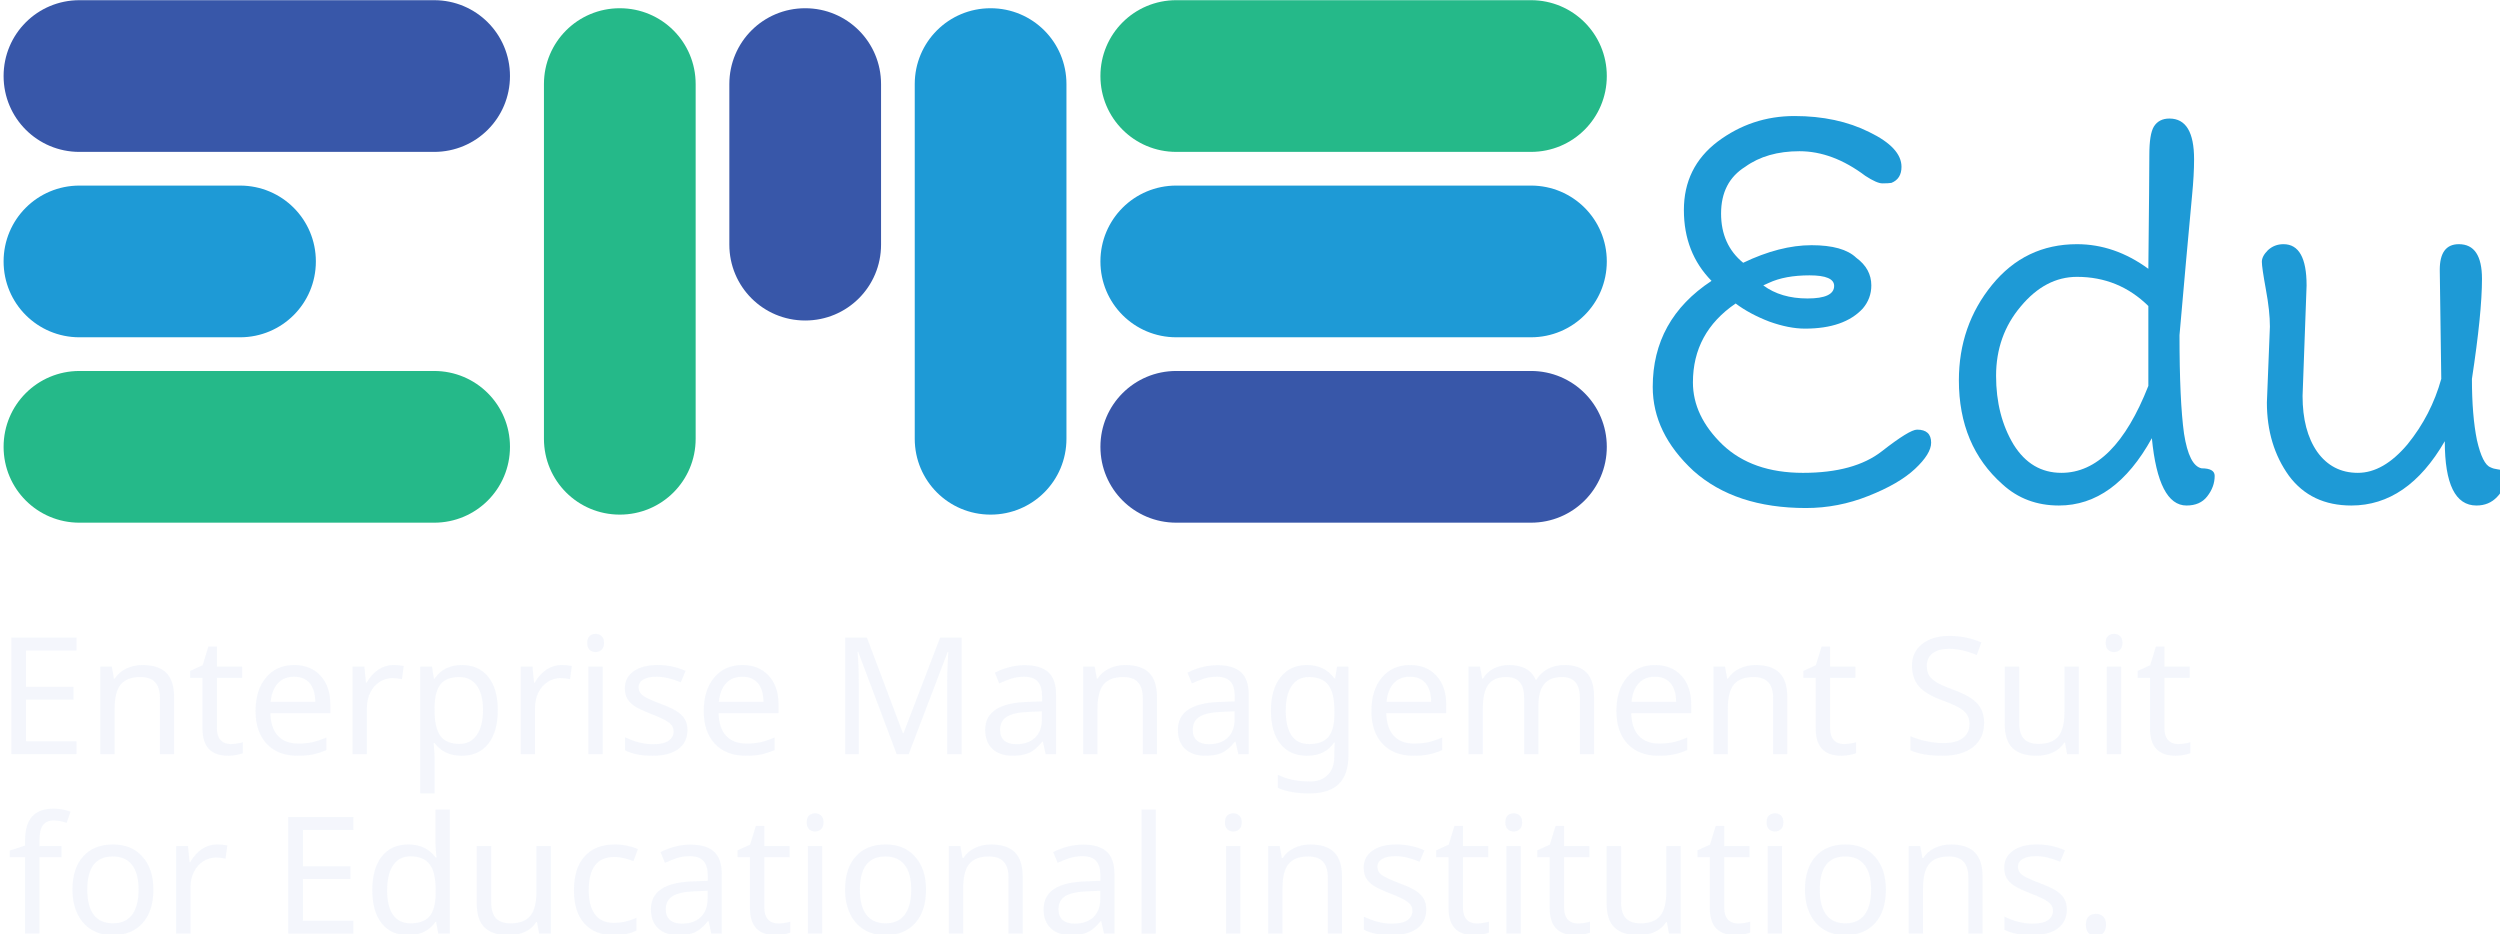 <?xml version="1.0" encoding="UTF-8" standalone="no"?>
<!-- Created with Inkscape (http://www.inkscape.org/) -->

<svg xmlns:dc="http://purl.org/dc/elements/1.1/" xmlns:cc="http://creativecommons.org/ns#" xmlns:rdf="http://www.w3.org/1999/02/22-rdf-syntax-ns#" xmlns:svg="http://www.w3.org/2000/svg" xmlns="http://www.w3.org/2000/svg" xmlns:sodipodi="http://sodipodi.sourceforge.net/DTD/sodipodi-0.dtd" xmlns:inkscape="http://www.inkscape.org/namespaces/inkscape" width="87.677mm" height="32.761mm" viewBox="0 0 310.668 116.084" id="svg4376" version="1.1" inkscape:version="0.91 r13725" sodipodi:docname="ems-logo.svg" inkscape:export-filename="/mnt/Work/particle_website/img/ems-logo.png" inkscape:export-xdpi="89.970001" inkscape:export-ydpi="89.970001">
  <defs id="defs4378" />
  <sodipodi:namedview id="base" pagecolor="#ffffff" bordercolor="#666666" borderopacity="1.0" inkscape:pageopacity="0.0" inkscape:pageshadow="2" inkscape:zoom="1.979899" inkscape:cx="25.164207" inkscape:cy="-23.25831" inkscape:document-units="px" inkscape:current-layer="text4184" showgrid="false" fit-margin-top="0" fit-margin-left="0" fit-margin-right="0" fit-margin-bottom="0" inkscape:window-width="1366" inkscape:window-height="746" inkscape:window-x="0" inkscape:window-y="22" inkscape:window-maximized="1" />
  <g inkscape:label="Layer 1" inkscape:groupmode="layer" id="layer1" transform="translate(-481.547,-75.148)" style="display:inline">
    <g style="display:inline" id="g4210" transform="matrix(1.111,0,0,1.111,-769.013,-303.777)">
      <g transform="matrix(0.944,0,0,0.944,920.117,72.226)" id="g5674" style="display:inline;filter:url(#filter5288)">
        <g transform="translate(0,5.246)" id="g5713">
          <path inkscape:connector-curvature="0" id="rect5678" d="m 227.103,301.532 l 19.024,0 c 4.979,0 8.988,4.009 8.988,8.988 c 0,4.979 -4.009,8.988 -8.988,8.988 l -19.024,0 c -4.979,0 -8.988,-4.009 -8.988,-8.988 c 0,-4.979 4.009,-8.988 8.988,-8.988 z" style="opacity:1;fill:#1e9ad6;fill-opacity:1;stroke:none;stroke-width:54;stroke-linejoin:miter;stroke-miterlimit:4;stroke-dasharray:none;stroke-dashoffset:0;stroke-opacity:1" />
          <path inkscape:connector-curvature="0" id="rect5680" d="m 227.103,279.565 l 42.024,0 c 4.979,0 8.988,4.009 8.988,8.988 c 0,4.979 -4.009,8.988 -8.988,8.988 l -42.024,0 c -4.979,0 -8.988,-4.009 -8.988,-8.988 c 0,-4.979 4.009,-8.988 8.988,-8.988 z" style="opacity:1;fill:#3857a9;fill-opacity:1;stroke:none;stroke-width:54;stroke-linejoin:miter;stroke-miterlimit:4;stroke-dasharray:none;stroke-dashoffset:0;stroke-opacity:1" />
          <path inkscape:connector-curvature="0" id="rect5682" d="m 227.103,323.499 l 42.024,0 c 4.979,0 8.988,4.009 8.988,8.988 c 0,4.979 -4.009,8.988 -8.988,8.988 l -42.024,0 c -4.979,0 -8.988,-4.009 -8.988,-8.988 c 0,-4.979 4.009,-8.988 8.988,-8.988 z" style="opacity:1;fill:#25b989;fill-opacity:1;stroke:none;stroke-width:54;stroke-linejoin:miter;stroke-miterlimit:4;stroke-dasharray:none;stroke-dashoffset:0;stroke-opacity:1" />
        </g>
        <g transform="matrix(-1,0,0,1,626.191,0)" id="g5720">
          <path inkscape:connector-curvature="0" id="rect5700" d="m 294.753,-322.084 l 19.024,0 c 4.979,0 8.988,4.009 8.988,8.988 c 0,4.979 -4.009,8.988 -8.988,8.988 l -19.024,0 c -4.979,0 -8.988,-4.009 -8.988,-8.988 c 0,-4.979 4.009,-8.988 8.988,-8.988 z" style="opacity:1;fill:#3857a9;fill-opacity:1;stroke:none;stroke-width:54;stroke-linejoin:miter;stroke-miterlimit:4;stroke-dasharray:none;stroke-dashoffset:0;stroke-opacity:1" transform="matrix(0,1,-1,0,0,0)" />
          <path inkscape:connector-curvature="0" id="rect5688" d="m 294.753,-344.051 l 42.024,0 c 4.979,0 8.988,4.009 8.988,8.988 c 0,4.979 -4.009,8.988 -8.988,8.988 l -42.024,0 c -4.979,0 -8.988,-4.009 -8.988,-8.988 c 0,-4.979 4.009,-8.988 8.988,-8.988 z" style="opacity:1;fill:#25b989;fill-opacity:1;stroke:none;stroke-width:54;stroke-linejoin:miter;stroke-miterlimit:4;stroke-dasharray:none;stroke-dashoffset:0;stroke-opacity:1" transform="matrix(0,1,-1,0,0,0)" />
          <path inkscape:connector-curvature="0" id="rect5690" d="m 294.753,-300.116 l 42.024,0 c 4.979,0 8.988,4.009 8.988,8.988 c 0,4.979 -4.009,8.988 -8.988,8.988 l -42.024,0 c -4.979,0 -8.988,-4.009 -8.988,-8.988 c 0,-4.979 4.009,-8.988 8.988,-8.988 z" style="opacity:1;fill:#1e9ad6;fill-opacity:1;stroke:none;stroke-width:54;stroke-linejoin:miter;stroke-miterlimit:4;stroke-dasharray:none;stroke-dashoffset:0;stroke-opacity:1" transform="matrix(0,1,-1,0,0,0)" />
        </g>
        <g transform="matrix(1,0,0,-1,140.63,626.285)" id="g5692">
          <path inkscape:connector-curvature="0" id="rect5694" d="m 216.434,301.532 l 42.024,0 c 4.979,0 8.988,4.009 8.988,8.988 c 0,4.979 -4.009,8.988 -8.988,8.988 l -42.024,0 c -4.979,0 -8.988,-4.009 -8.988,-8.988 c 0,-4.979 4.009,-8.988 8.988,-8.988 z" style="opacity:1;fill:#1e9ad6;fill-opacity:1;stroke:none;stroke-width:54;stroke-linejoin:miter;stroke-miterlimit:4;stroke-dasharray:none;stroke-dashoffset:0;stroke-opacity:1" />
          <path inkscape:connector-curvature="0" id="rect5696" d="m 216.434,279.565 l 42.024,0 c 4.979,0 8.988,4.009 8.988,8.988 c 0,4.979 -4.009,8.988 -8.988,8.988 l -42.024,0 c -4.979,0 -8.988,-4.009 -8.988,-8.988 c 0,-4.979 4.009,-8.988 8.988,-8.988 z" style="opacity:1;fill:#3857a9;fill-opacity:1;stroke:none;stroke-width:54;stroke-linejoin:miter;stroke-miterlimit:4;stroke-dasharray:none;stroke-dashoffset:0;stroke-opacity:1" />
          <path inkscape:connector-curvature="0" id="rect5698" d="m 216.434,323.499 l 42.024,0 c 4.979,0 8.988,4.009 8.988,8.988 c 0,4.979 -4.009,8.988 -8.988,8.988 l -42.024,0 c -4.979,0 -8.988,-4.009 -8.988,-8.988 c 0,-4.979 4.009,-8.988 8.988,-8.988 z" style="opacity:1;fill:#25b989;fill-opacity:1;stroke:none;stroke-width:54;stroke-linejoin:miter;stroke-miterlimit:4;stroke-dasharray:none;stroke-dashoffset:0;stroke-opacity:1" />
        </g>
      </g>
      <g transform="translate(-42.302,7.312)" style="font-style:normal;font-variant:normal;font-weight:normal;font-stretch:normal;font-size:421.587px;line-height:7%;font-family:delius;-inkscape-font-specification:delius;letter-spacing:0px;word-spacing:0px;display:inline;fill:#1e9ad6;fill-opacity:1;stroke:none;stroke-width:1px;stroke-linecap:butt;stroke-linejoin:miter;stroke-opacity:1" id="text6587">
        <path d="m 1362.896,363.148 q 4.103,-1.967 7.645,-1.967 q 3.541,0 5.003,1.405 q 1.686,1.237 1.686,3.092 q 0,1.462 -0.956,2.586 q -2.08,2.248 -6.464,2.248 q -1.799,0 -3.991,-0.787 q -2.192,-0.843 -3.766,-2.024 q -4.778,3.26 -4.778,8.825 q 0,3.766 3.317,6.97 q 3.317,3.148 8.994,3.148 q 5.734,0 8.825,-2.417 q 3.092,-2.417 3.935,-2.417 q 1.574,0 1.574,1.462 q 0,1.237 -1.799,2.923 q -1.799,1.686 -5.228,3.035 q -3.373,1.349 -6.97,1.349 q -7.926,0 -12.591,-4.16 q -4.553,-4.216 -4.553,-9.387 q 0,-7.532 6.577,-11.861 q -3.092,-3.148 -3.092,-7.926 q 0,-4.778 3.766,-7.645 q 3.822,-2.867 8.6,-2.867 q 4.778,0 8.376,1.799 q 3.598,1.743 3.598,3.879 q 0,1.349 -1.124,1.799 q -0.337,0.056 -1.012,0.056 q -0.618,0 -1.911,-0.843 q -3.654,-2.754 -7.364,-2.754 q -3.654,0 -6.071,1.743 q -2.698,1.686 -2.698,5.228 q 0,3.485 2.473,5.509 z m 2.867,2.248 l -0.618,0.281 q 1.967,1.462 4.947,1.462 q 2.979,0 2.979,-1.405 q 0,-1.18 -2.754,-1.18 q -2.754,0 -4.553,0.843 z" style="font-style:normal;font-variant:normal;font-weight:normal;font-stretch:normal;font-size:56.212px;font-family:'Delius Swash Caps';-inkscape-font-specification:'Delius Swash Caps';fill:#1e9ad6;fill-opacity:1" id="path4967" inkscape:connector-curvature="0" />
        <path d="m 1408.216,376.92 l 0,-8.938 q -3.317,-3.26 -7.982,-3.26 q -3.541,0 -6.296,3.316 q -2.754,3.26 -2.754,7.757 q 0,4.441 1.967,7.701 q 1.967,3.148 5.34,3.148 q 5.902,0 9.725,-9.725 z m 2.361,-29.905 q 2.754,0 2.754,4.553 q 0,1.743 -0.225,4.047 l -0.675,7.364 q -0.618,6.858 -0.731,8.263 q 0,7.364 0.506,11.017 q 0.562,3.598 1.967,3.879 q 1.462,0 1.462,0.843 q 0,1.237 -0.843,2.305 q -0.787,1.012 -2.305,1.012 q -3.148,0 -3.879,-7.532 q -4.16,7.532 -10.399,7.532 q -3.71,0 -6.296,-2.361 q -4.89,-4.328 -4.89,-11.636 q 0,-6.127 3.71,-10.68 q 3.71,-4.553 9.5,-4.553 q 4.216,0 7.982,2.754 q 0.112,-10.455 0.112,-12.76 q 0,-2.305 0.506,-3.148 q 0.562,-0.899 1.743,-0.899 z" style="font-style:normal;font-variant:normal;font-weight:normal;font-stretch:normal;font-size:56.212px;font-family:'Delius Swash Caps';-inkscape-font-specification:'Delius Swash Caps';fill:#1e9ad6;fill-opacity:1" id="path4969" inkscape:connector-curvature="0" />
        <path d="m 1425.916,365.677 l -0.45,12.367 q 0,3.879 1.63,6.239 q 1.686,2.361 4.553,2.361 q 2.867,0 5.565,-3.204 q 2.642,-3.26 3.766,-7.308 l -0.169,-12.198 q 0,-2.867 2.136,-2.867 q 2.586,0 2.586,3.879 q 0,3.822 -1.124,11.186 q 0,4.103 0.562,6.858 q 0.618,2.698 1.518,3.035 q 0.337,0.169 0.787,0.225 q 0.506,0.056 0.674,0.169 q 0.225,0.112 0.225,0.45 q 0,1.518 -0.956,2.473 q -0.899,0.956 -2.305,0.956 q -3.541,0 -3.541,-7.195 q -4.16,7.195 -10.455,7.195 q -4.497,0 -6.97,-3.316 q -2.473,-3.429 -2.473,-8.207 l 0.337,-8.488 q 0,-1.743 -0.45,-4.16 q -0.45,-2.473 -0.45,-3.092 q 0,-0.618 0.675,-1.293 q 0.731,-0.675 1.742,-0.675 q 2.586,0 2.586,4.609 z" style="font-style:normal;font-variant:normal;font-weight:normal;font-stretch:normal;font-size:56.212px;font-family:'Delius Swash Caps';-inkscape-font-specification:'Delius Swash Caps';fill:#1e9ad6;fill-opacity:1" id="path4971" inkscape:connector-curvature="0" />
      </g>
      <g style="font-style:normal;font-weight:normal;font-size:21.079px;line-height:100%;font-family:sans-serif;letter-spacing:0px;word-spacing:0px;display:inline;opacity:0.653;fill:#eef2fb;fill-opacity:1;stroke:none;stroke-width:1px;stroke-linecap:butt;stroke-linejoin:miter;stroke-opacity:1" id="text4184" transform="translate(-16.209,0)">
        <path d="m 1150.381,425.423 l -7.288,0 l 0,-13.041 l 7.288,0 l 0,1.445 l -5.646,0 l 0,4.068 l 5.316,0 l 0,1.427 l -5.316,0 l 0,4.656 l 5.646,0 l 0,1.445 z" style="font-size:18.269px;line-height:100%;text-align:center;text-anchor:middle;fill:#eef2fb;fill-opacity:1" id="path4344" inkscape:connector-curvature="0" />
        <path d="m 1159.712,425.423 l 0,-6.262 q 0,-1.195 -0.535,-1.775 q -0.526,-0.589 -1.659,-0.589 q -1.508,0 -2.194,0.839 q -0.678,0.83 -0.678,2.712 l 0,5.076 l -1.606,0 l 0,-9.794 l 1.293,0 l 0.241,1.338 l 0.089,0 q 0.455,-0.723 1.276,-1.115 q 0.821,-0.401 1.811,-0.401 q 1.802,0 2.676,0.874 q 0.874,0.874 0.874,2.721 l 0,6.378 l -1.588,0 z" style="font-size:18.269px;line-height:100%;text-align:center;text-anchor:middle;fill:#eef2fb;fill-opacity:1" id="path4346" inkscape:connector-curvature="0" />
        <path d="m 1167.624,424.291 q 0.312,0 0.731,-0.062 q 0.419,-0.062 0.633,-0.143 l 0,1.231 q -0.223,0.098 -0.696,0.187 q -0.464,0.098 -0.946,0.098 q -2.872,0 -2.872,-3.024 l 0,-5.7 l -1.383,0 l 0,-0.767 l 1.4,-0.642 l 0.642,-2.087 l 0.955,0 l 0,2.248 l 2.828,0 l 0,1.249 l -2.828,0 l 0,5.655 q 0,0.847 0.401,1.302 q 0.41,0.455 1.133,0.455 z" style="font-size:18.269px;line-height:100%;text-align:center;text-anchor:middle;fill:#eef2fb;fill-opacity:1" id="path4348" inkscape:connector-curvature="0" />
        <path d="m 1175.117,425.602 q -2.203,0 -3.461,-1.329 q -1.249,-1.338 -1.249,-3.675 q 0,-2.355 1.169,-3.747 q 1.169,-1.4 3.158,-1.4 q 1.847,0 2.944,1.195 q 1.097,1.186 1.097,3.22 l 0,0.972 l -6.708,0 q 0.045,1.668 0.847,2.533 q 0.803,0.865 2.275,0.865 q 0.785,0 1.49,-0.134 q 0.705,-0.143 1.65,-0.544 l 0,1.409 q -0.812,0.348 -1.525,0.491 q -0.714,0.143 -1.686,0.143 z m -0.401,-8.84 q -1.151,0 -1.82,0.74 q -0.669,0.74 -0.794,2.061 l 4.986,0 q -0.018,-1.374 -0.633,-2.087 q -0.616,-0.714 -1.74,-0.714 z" style="font-size:18.269px;line-height:100%;text-align:center;text-anchor:middle;fill:#eef2fb;fill-opacity:1" id="path4350" inkscape:connector-curvature="0" />
        <path d="m 1185.831,415.451 q 0.651,0 1.151,0.107 l -0.196,1.481 q -0.544,-0.125 -1.062,-0.125 q -0.776,0 -1.445,0.428 q -0.66,0.428 -1.035,1.186 q -0.375,0.749 -0.375,1.668 l 0,5.227 l -1.606,0 l 0,-9.794 l 1.32,0 l 0.178,1.793 l 0.071,0 q 0.562,-0.972 1.329,-1.472 q 0.767,-0.5 1.668,-0.5 z" style="font-size:18.269px;line-height:100%;text-align:center;text-anchor:middle;fill:#eef2fb;fill-opacity:1" id="path4352" inkscape:connector-curvature="0" />
        <path d="m 1193.466,425.602 q -1.971,0 -3.033,-1.418 l -0.107,0 l 0.036,0.366 q 0.071,0.696 0.071,1.24 l 0,4.023 l -1.606,0 l 0,-14.183 l 1.32,0 l 0.214,1.338 l 0.071,0 q 0.571,-0.803 1.32,-1.16 q 0.749,-0.357 1.73,-0.357 q 1.909,0 2.962,1.329 q 1.062,1.32 1.062,3.729 q 0,2.4 -1.062,3.747 q -1.062,1.347 -2.979,1.347 z m -0.268,-8.804 q -1.454,0 -2.105,0.821 q -0.642,0.821 -0.66,2.578 l 0,0.312 q 0,1.989 0.66,2.881 q 0.66,0.883 2.141,0.883 q 1.231,0 1.918,-0.999 q 0.696,-0.999 0.696,-2.783 q 0,-1.793 -0.696,-2.739 q -0.687,-0.954 -1.954,-0.954 z" style="font-size:18.269px;line-height:100%;text-align:center;text-anchor:middle;fill:#eef2fb;fill-opacity:1" id="path4354" inkscape:connector-curvature="0" />
        <path d="m 1204.634,415.451 q 0.651,0 1.151,0.107 l -0.196,1.481 q -0.544,-0.125 -1.062,-0.125 q -0.776,0 -1.445,0.428 q -0.66,0.428 -1.035,1.186 q -0.375,0.749 -0.375,1.668 l 0,5.227 l -1.606,0 l 0,-9.794 l 1.32,0 l 0.178,1.793 l 0.071,0 q 0.562,-0.972 1.329,-1.472 q 0.767,-0.5 1.668,-0.5 z" style="font-size:18.269px;line-height:100%;text-align:center;text-anchor:middle;fill:#eef2fb;fill-opacity:1" id="path4356" inkscape:connector-curvature="0" />
        <path d="m 1209.237,425.423 l -1.606,0 l 0,-9.794 l 1.606,0 l 0,9.794 z m -1.73,-12.444 q 0,-0.535 0.268,-0.776 q 0.277,-0.241 0.678,-0.241 q 0.375,0 0.651,0.241 q 0.285,0.241 0.285,0.776 q 0,0.526 -0.285,0.776 q -0.277,0.25 -0.651,0.25 q -0.401,0 -0.678,-0.25 q -0.268,-0.25 -0.268,-0.776 z" style="font-size:18.269px;line-height:100%;text-align:center;text-anchor:middle;fill:#eef2fb;fill-opacity:1" id="path4358" inkscape:connector-curvature="0" />
        <path d="m 1218.72,422.721 q 0,1.374 -1.026,2.132 q -1.026,0.749 -2.881,0.749 q -1.936,0 -3.078,-0.616 l 0,-1.463 q 1.615,0.785 3.113,0.785 q 1.213,0 1.766,-0.392 q 0.553,-0.392 0.553,-1.053 q 0,-0.58 -0.535,-0.981 q -0.526,-0.401 -1.882,-0.919 q -1.383,-0.535 -1.945,-0.91 q -0.562,-0.384 -0.83,-0.856 q -0.259,-0.473 -0.259,-1.151 q 0,-1.204 0.981,-1.9 q 0.981,-0.696 2.694,-0.696 q 1.668,0 3.122,0.66 l -0.544,1.276 q -1.49,-0.624 -2.685,-0.624 q -0.999,0 -1.516,0.321 q -0.517,0.312 -0.517,0.865 q 0,0.535 0.446,0.892 q 0.446,0.348 2.078,0.972 q 1.222,0.455 1.802,0.847 q 0.589,0.392 0.865,0.883 q 0.277,0.491 0.277,1.177 z" style="font-size:18.269px;line-height:100%;text-align:center;text-anchor:middle;fill:#eef2fb;fill-opacity:1" id="path4360" inkscape:connector-curvature="0" />
        <path d="m 1225.249,425.602 q -2.203,0 -3.461,-1.329 q -1.249,-1.338 -1.249,-3.675 q 0,-2.355 1.169,-3.747 q 1.169,-1.4 3.158,-1.4 q 1.847,0 2.944,1.195 q 1.097,1.186 1.097,3.22 l 0,0.972 l -6.708,0 q 0.045,1.668 0.847,2.533 q 0.803,0.865 2.275,0.865 q 0.785,0 1.49,-0.134 q 0.705,-0.143 1.65,-0.544 l 0,1.409 q -0.812,0.348 -1.525,0.491 q -0.714,0.143 -1.686,0.143 z m -0.401,-8.84 q -1.151,0 -1.82,0.74 q -0.669,0.74 -0.794,2.061 l 4.986,0 q -0.018,-1.374 -0.633,-2.087 q -0.616,-0.714 -1.74,-0.714 z" style="font-size:18.269px;line-height:100%;text-align:center;text-anchor:middle;fill:#eef2fb;fill-opacity:1" id="path4362" inkscape:connector-curvature="0" />
        <path d="m 1242.118,425.423 l -4.3,-11.436 l -0.071,0 q 0.134,1.427 0.134,3.524 l 0,7.912 l -1.516,0 l 0,-13.041 l 2.426,0 l 4.023,10.687 l 0.071,0 l 4.094,-10.687 l 2.409,0 l 0,13.041 l -1.623,0 l 0,-8.019 q 0,-1.338 0.125,-3.399 l -0.071,0 l -4.353,11.418 l -1.347,0 z" style="font-size:18.269px;line-height:100%;text-align:center;text-anchor:middle;fill:#eef2fb;fill-opacity:1" id="path4364" inkscape:connector-curvature="0" />
        <path d="m 1258.781,425.423 l -0.312,-1.392 l -0.071,0 q -0.731,0.919 -1.463,1.249 q -0.723,0.321 -1.829,0.321 q -1.445,0 -2.266,-0.758 q -0.821,-0.758 -0.821,-2.141 q 0,-2.979 4.701,-3.122 l 1.659,-0.062 l 0,-0.58 q 0,-1.115 -0.482,-1.641 q -0.482,-0.535 -1.543,-0.535 q -0.776,0 -1.472,0.232 q -0.687,0.232 -1.293,0.517 l -0.491,-1.204 q 0.74,-0.392 1.615,-0.616 q 0.874,-0.223 1.73,-0.223 q 1.775,0 2.64,0.785 q 0.865,0.785 0.865,2.498 l 0,6.672 l -1.169,0 z m -3.309,-1.115 q 1.347,0 2.114,-0.723 q 0.776,-0.731 0.776,-2.07 l 0,-0.883 l -1.445,0.062 q -1.686,0.062 -2.462,0.535 q -0.767,0.473 -0.767,1.49 q 0,0.767 0.464,1.177 q 0.473,0.41 1.32,0.41 z" style="font-size:18.269px;line-height:100%;text-align:center;text-anchor:middle;fill:#eef2fb;fill-opacity:1" id="path4366" inkscape:connector-curvature="0" />
        <path d="m 1269.646,425.423 l 0,-6.262 q 0,-1.195 -0.535,-1.775 q -0.526,-0.589 -1.659,-0.589 q -1.508,0 -2.194,0.839 q -0.678,0.83 -0.678,2.712 l 0,5.076 l -1.606,0 l 0,-9.794 l 1.294,0 l 0.241,1.338 l 0.089,0 q 0.455,-0.723 1.276,-1.115 q 0.821,-0.401 1.811,-0.401 q 1.802,0 2.676,0.874 q 0.874,0.874 0.874,2.721 l 0,6.378 l -1.588,0 z" style="font-size:18.269px;line-height:100%;text-align:center;text-anchor:middle;fill:#eef2fb;fill-opacity:1" id="path4368" inkscape:connector-curvature="0" />
        <path d="m 1280.332,425.423 l -0.312,-1.392 l -0.071,0 q -0.732,0.919 -1.463,1.249 q -0.723,0.321 -1.829,0.321 q -1.445,0 -2.266,-0.758 q -0.821,-0.758 -0.821,-2.141 q 0,-2.979 4.701,-3.122 l 1.659,-0.062 l 0,-0.58 q 0,-1.115 -0.482,-1.641 q -0.482,-0.535 -1.543,-0.535 q -0.776,0 -1.472,0.232 q -0.687,0.232 -1.294,0.517 l -0.491,-1.204 q 0.74,-0.392 1.615,-0.616 q 0.874,-0.223 1.73,-0.223 q 1.775,0 2.64,0.785 q 0.865,0.785 0.865,2.498 l 0,6.672 l -1.169,0 z m -3.309,-1.115 q 1.347,0 2.114,-0.723 q 0.776,-0.731 0.776,-2.07 l 0,-0.883 l -1.445,0.062 q -1.686,0.062 -2.462,0.535 q -0.767,0.473 -0.767,1.49 q 0,0.767 0.464,1.177 q 0.473,0.41 1.32,0.41 z" style="font-size:18.269px;line-height:100%;text-align:center;text-anchor:middle;fill:#eef2fb;fill-opacity:1" id="path4370" inkscape:connector-curvature="0" />
        <path d="m 1288.253,424.291 q 1.481,0 2.15,-0.794 q 0.678,-0.803 0.678,-2.569 l 0,-0.384 q 0,-1.962 -0.678,-2.854 q -0.678,-0.892 -2.186,-0.892 q -1.231,0 -1.909,0.981 q -0.669,0.972 -0.669,2.783 q 0,1.82 0.651,2.774 q 0.66,0.954 1.962,0.954 z m 2.81,1.044 l 0.053,-1.204 l -0.071,0 q -0.99,1.472 -3.033,1.472 q -1.9,0 -2.97,-1.32 q -1.062,-1.329 -1.062,-3.738 q 0,-2.364 1.071,-3.729 q 1.079,-1.365 2.944,-1.365 q 1.989,0 3.069,1.481 l 0.098,0 l 0.214,-1.302 l 1.276,0 l 0,9.955 q 0,2.105 -1.071,3.167 q -1.062,1.062 -3.309,1.062 q -2.141,0 -3.523,-0.624 l 0,-1.481 q 1.427,0.767 3.613,0.767 q 1.249,0 1.971,-0.731 q 0.732,-0.731 0.732,-2.025 l 0,-0.384 z" style="font-size:18.269px;line-height:100%;text-align:center;text-anchor:middle;fill:#eef2fb;fill-opacity:1" id="path4372" inkscape:connector-curvature="0" />
        <path d="m 1299.93,425.602 q -2.203,0 -3.461,-1.329 q -1.249,-1.338 -1.249,-3.675 q 0,-2.355 1.169,-3.747 q 1.169,-1.4 3.158,-1.4 q 1.847,0 2.944,1.195 q 1.097,1.186 1.097,3.22 l 0,0.972 l -6.708,0 q 0.045,1.668 0.847,2.533 q 0.803,0.865 2.275,0.865 q 0.785,0 1.49,-0.134 q 0.705,-0.143 1.65,-0.544 l 0,1.409 q -0.812,0.348 -1.525,0.491 q -0.714,0.143 -1.686,0.143 z m -0.401,-8.84 q -1.151,0 -1.82,0.74 q -0.669,0.74 -0.794,2.061 l 4.986,0 q -0.018,-1.374 -0.633,-2.087 q -0.616,-0.714 -1.74,-0.714 z" style="font-size:18.269px;line-height:100%;text-align:center;text-anchor:middle;fill:#eef2fb;fill-opacity:1" id="path4374" inkscape:connector-curvature="0" />
        <path d="m 1318.538,425.423 l 0,-6.307 q 0,-2.319 -1.989,-2.319 q -1.365,0 -2.007,0.794 q -0.642,0.794 -0.642,2.426 l 0,5.406 l -1.597,0 l 0,-6.307 q 0,-1.16 -0.491,-1.739 q -0.482,-0.58 -1.516,-0.58 q -1.356,0 -1.989,0.83 q -0.624,0.83 -0.624,2.721 l 0,5.076 l -1.606,0 l 0,-9.794 l 1.293,0 l 0.241,1.338 l 0.089,0 q 0.419,-0.714 1.177,-1.115 q 0.767,-0.401 1.713,-0.401 q 2.301,0 2.997,1.641 l 0.089,0 q 0.473,-0.785 1.284,-1.213 q 0.821,-0.428 1.855,-0.428 q 1.659,0 2.48,0.856 q 0.83,0.856 0.83,2.739 l 0,6.378 l -1.588,0 z" style="font-size:18.269px;line-height:100%;text-align:center;text-anchor:middle;fill:#eef2fb;fill-opacity:1" id="path4376" inkscape:connector-curvature="0" />
        <path d="m 1327.333,425.602 q -2.203,0 -3.461,-1.329 q -1.249,-1.338 -1.249,-3.675 q 0,-2.355 1.169,-3.747 q 1.169,-1.4 3.158,-1.4 q 1.847,0 2.944,1.195 q 1.097,1.186 1.097,3.22 l 0,0.972 l -6.708,0 q 0.045,1.668 0.847,2.533 q 0.803,0.865 2.275,0.865 q 0.785,0 1.49,-0.134 q 0.705,-0.143 1.65,-0.544 l 0,1.409 q -0.812,0.348 -1.525,0.491 q -0.714,0.143 -1.686,0.143 z m -0.401,-8.84 q -1.151,0 -1.82,0.74 q -0.669,0.74 -0.794,2.061 l 4.986,0 q -0.018,-1.374 -0.633,-2.087 q -0.616,-0.714 -1.74,-0.714 z" style="font-size:18.269px;line-height:100%;text-align:center;text-anchor:middle;fill:#eef2fb;fill-opacity:1" id="path4378" inkscape:connector-curvature="0" />
        <path d="m 1340.151,425.423 l 0,-6.262 q 0,-1.195 -0.535,-1.775 q -0.526,-0.589 -1.659,-0.589 q -1.508,0 -2.194,0.839 q -0.678,0.83 -0.678,2.712 l 0,5.076 l -1.606,0 l 0,-9.794 l 1.294,0 l 0.241,1.338 l 0.089,0 q 0.455,-0.723 1.276,-1.115 q 0.821,-0.401 1.811,-0.401 q 1.802,0 2.676,0.874 q 0.874,0.874 0.874,2.721 l 0,6.378 l -1.588,0 z" style="font-size:18.269px;line-height:100%;text-align:center;text-anchor:middle;fill:#eef2fb;fill-opacity:1" id="path4380" inkscape:connector-curvature="0" />
        <path d="m 1348.064,424.291 q 0.312,0 0.732,-0.062 q 0.419,-0.062 0.633,-0.143 l 0,1.231 q -0.223,0.098 -0.696,0.187 q -0.464,0.098 -0.946,0.098 q -2.872,0 -2.872,-3.024 l 0,-5.7 l -1.383,0 l 0,-0.767 l 1.401,-0.642 l 0.642,-2.087 l 0.955,0 l 0,2.248 l 2.828,0 l 0,1.249 l -2.828,0 l 0,5.655 q 0,0.847 0.401,1.302 q 0.41,0.455 1.133,0.455 z" style="font-size:18.269px;line-height:100%;text-align:center;text-anchor:middle;fill:#eef2fb;fill-opacity:1" id="path4382" inkscape:connector-curvature="0" />
        <path d="m 1363.755,421.936 q 0,1.704 -1.231,2.685 q -1.231,0.981 -3.425,0.981 q -2.319,0 -3.586,-0.616 l 0,-1.57 q 0.83,0.357 1.811,0.562 q 0.99,0.205 1.847,0.205 q 1.463,0 2.203,-0.562 q 0.74,-0.562 0.74,-1.543 q 0,-0.651 -0.268,-1.07 q -0.268,-0.419 -0.901,-0.785 q -0.624,-0.366 -1.9,-0.83 q -1.811,-0.66 -2.587,-1.552 q -0.776,-0.901 -0.776,-2.319 q 0,-1.525 1.142,-2.426 q 1.151,-0.901 3.024,-0.901 q 1.954,0 3.595,0.731 l -0.508,1.409 q -1.677,-0.696 -3.122,-0.696 q -1.16,0 -1.82,0.5 q -0.651,0.5 -0.651,1.4 q 0,0.642 0.25,1.07 q 0.259,0.419 0.821,0.767 q 0.571,0.348 1.784,0.794 q 1.454,0.535 2.168,1.044 q 0.714,0.5 1.053,1.16 q 0.339,0.651 0.339,1.561 z" style="font-size:18.269px;line-height:100%;text-align:center;text-anchor:middle;fill:#eef2fb;fill-opacity:1" id="path4384" inkscape:connector-curvature="0" />
        <path d="m 1367.679,415.629 l 0,6.307 q 0,1.186 0.526,1.766 q 0.535,0.571 1.65,0.571 q 1.508,0 2.194,-0.839 q 0.687,-0.839 0.687,-2.703 l 0,-5.102 l 1.615,0 l 0,9.794 l -1.32,0 l -0.232,-1.293 l -0.08,0 q -0.437,0.705 -1.24,1.088 q -0.803,0.384 -1.864,0.384 q -1.766,0 -2.667,-0.847 q -0.892,-0.847 -0.892,-2.712 l 0,-6.414 l 1.623,0 z" style="font-size:18.269px;line-height:100%;text-align:center;text-anchor:middle;fill:#eef2fb;fill-opacity:1" id="path4386" inkscape:connector-curvature="0" />
        <path d="m 1379.08,425.423 l -1.606,0 l 0,-9.794 l 1.606,0 l 0,9.794 z m -1.73,-12.444 q 0,-0.535 0.268,-0.776 q 0.277,-0.241 0.678,-0.241 q 0.375,0 0.651,0.241 q 0.285,0.241 0.285,0.776 q 0,0.526 -0.285,0.776 q -0.277,0.25 -0.651,0.25 q -0.401,0 -0.678,-0.25 q -0.268,-0.25 -0.268,-0.776 z" style="font-size:18.269px;line-height:100%;text-align:center;text-anchor:middle;fill:#eef2fb;fill-opacity:1" id="path4388" inkscape:connector-curvature="0" />
        <path d="m 1385.458,424.291 q 0.312,0 0.731,-0.062 q 0.419,-0.062 0.633,-0.143 l 0,1.231 q -0.223,0.098 -0.696,0.187 q -0.464,0.098 -0.946,0.098 q -2.872,0 -2.872,-3.024 l 0,-5.7 l -1.383,0 l 0,-0.767 l 1.4,-0.642 l 0.642,-2.087 l 0.955,0 l 0,2.248 l 2.828,0 l 0,1.249 l -2.828,0 l 0,5.655 q 0,0.847 0.401,1.302 q 0.41,0.455 1.133,0.455 z" style="font-size:18.269px;line-height:100%;text-align:center;text-anchor:middle;fill:#eef2fb;fill-opacity:1" id="path4390" inkscape:connector-curvature="0" />
        <path d="m 1148.706,436.948 l -2.471,0 l 0,8.546 l -1.606,0 l 0,-8.546 l -1.713,0 l 0,-0.749 l 1.713,-0.553 l 0,-0.562 q 0,-1.784 0.776,-2.676 q 0.785,-0.892 2.409,-0.892 q 0.937,0 1.9,0.33 l -0.428,1.258 q -0.83,-0.268 -1.454,-0.268 q -0.812,0 -1.204,0.535 q -0.393,0.535 -0.393,1.695 l 0,0.633 l 2.471,0 l 0,1.249 z" style="font-size:18.269px;line-height:100%;text-align:center;text-anchor:middle;fill:#eef2fb;fill-opacity:1" id="path4392" inkscape:connector-curvature="0" />
        <path d="m 1158.982,440.578 q 0,2.4 -1.213,3.747 q -1.213,1.347 -3.354,1.347 q -1.329,0 -2.355,-0.616 q -1.026,-0.624 -1.579,-1.784 q -0.553,-1.16 -0.553,-2.694 q 0,-2.391 1.195,-3.72 q 1.195,-1.338 3.354,-1.338 q 2.07,0 3.283,1.365 q 1.222,1.356 1.222,3.693 z m -7.395,0 q 0,1.847 0.723,2.81 q 0.732,0.954 2.15,0.954 q 1.401,0 2.132,-0.954 q 0.731,-0.963 0.731,-2.81 q 0,-1.847 -0.74,-2.774 q -0.731,-0.937 -2.15,-0.937 q -2.846,0 -2.846,3.711 z" style="font-size:18.269px;line-height:100%;text-align:center;text-anchor:middle;fill:#eef2fb;fill-opacity:1" id="path4394" inkscape:connector-curvature="0" />
        <path d="m 1166.101,435.52 q 0.651,0 1.151,0.107 l -0.196,1.481 q -0.544,-0.125 -1.062,-0.125 q -0.776,0 -1.445,0.428 q -0.66,0.428 -1.035,1.186 q -0.375,0.749 -0.375,1.668 l 0,5.227 l -1.606,0 l 0,-9.794 l 1.32,0 l 0.178,1.793 l 0.071,0 q 0.562,-0.972 1.329,-1.472 q 0.767,-0.5 1.668,-0.5 z" style="font-size:18.269px;line-height:100%;text-align:center;text-anchor:middle;fill:#eef2fb;fill-opacity:1" id="path4396" inkscape:connector-curvature="0" />
        <path d="m 1181.354,445.493 l -7.288,0 l 0,-13.041 l 7.288,0 l 0,1.445 l -5.647,0 l 0,4.068 l 5.316,0 l 0,1.427 l -5.316,0 l 0,4.656 l 5.647,0 l 0,1.445 z" style="font-size:18.269px;line-height:100%;text-align:center;text-anchor:middle;fill:#eef2fb;fill-opacity:1" id="path4398" inkscape:connector-curvature="0" />
        <path d="m 1187.483,445.672 q -1.909,0 -2.962,-1.32 q -1.053,-1.32 -1.053,-3.738 q 0,-2.4 1.053,-3.747 q 1.062,-1.347 2.979,-1.347 q 1.971,0 3.033,1.445 l 0.116,0 q -0.027,-0.178 -0.071,-0.714 q -0.045,-0.544 -0.045,-0.731 l 0,-3.907 l 1.606,0 l 0,13.88 l -1.293,0 l -0.241,-1.311 l -0.071,0 q -1.026,1.49 -3.051,1.49 z m 0.259,-1.329 q 1.463,0 2.132,-0.794 q 0.678,-0.803 0.678,-2.623 l 0,-0.294 q 0,-2.043 -0.687,-2.908 q -0.678,-0.874 -2.141,-0.874 q -1.24,0 -1.918,0.99 q -0.678,0.981 -0.678,2.81 q 0,1.82 0.669,2.756 q 0.678,0.937 1.945,0.937 z" style="font-size:18.269px;line-height:100%;text-align:center;text-anchor:middle;fill:#eef2fb;fill-opacity:1" id="path4400" inkscape:connector-curvature="0" />
        <path d="m 1196.769,435.699 l 0,6.307 q 0,1.186 0.526,1.766 q 0.535,0.571 1.65,0.571 q 1.508,0 2.194,-0.839 q 0.687,-0.839 0.687,-2.703 l 0,-5.102 l 1.615,0 l 0,9.794 l -1.32,0 l -0.232,-1.293 l -0.08,0 q -0.437,0.705 -1.24,1.088 q -0.803,0.384 -1.864,0.384 q -1.766,0 -2.667,-0.847 q -0.892,-0.847 -0.892,-2.712 l 0,-6.414 l 1.623,0 z" style="font-size:18.269px;line-height:100%;text-align:center;text-anchor:middle;fill:#eef2fb;fill-opacity:1" id="path4402" inkscape:connector-curvature="0" />
        <path d="m 1210.488,445.672 q -2.114,0 -3.292,-1.293 q -1.177,-1.302 -1.177,-3.729 q 0,-2.462 1.186,-3.791 q 1.195,-1.338 3.399,-1.338 q 0.714,0 1.409,0.152 q 0.705,0.143 1.16,0.375 l -0.491,1.338 q -1.24,-0.464 -2.114,-0.464 q -1.481,0 -2.185,0.937 q -0.705,0.928 -0.705,2.774 q 0,1.775 0.705,2.721 q 0.705,0.937 2.087,0.937 q 1.294,0 2.542,-0.571 l 0,1.427 q -1.017,0.526 -2.524,0.526 z" style="font-size:18.269px;line-height:100%;text-align:center;text-anchor:middle;fill:#eef2fb;fill-opacity:1" id="path4404" inkscape:connector-curvature="0" />
        <path d="m 1221.389,445.493 l -0.312,-1.392 l -0.071,0 q -0.732,0.919 -1.463,1.249 q -0.723,0.321 -1.829,0.321 q -1.445,0 -2.266,-0.758 q -0.821,-0.758 -0.821,-2.141 q 0,-2.979 4.701,-3.122 l 1.659,-0.062 l 0,-0.58 q 0,-1.115 -0.482,-1.641 q -0.482,-0.535 -1.543,-0.535 q -0.776,0 -1.472,0.232 q -0.687,0.232 -1.294,0.517 l -0.491,-1.204 q 0.74,-0.392 1.615,-0.616 q 0.874,-0.223 1.73,-0.223 q 1.775,0 2.64,0.785 q 0.865,0.785 0.865,2.498 l 0,6.672 l -1.169,0 z m -3.309,-1.115 q 1.347,0 2.114,-0.723 q 0.776,-0.731 0.776,-2.07 l 0,-0.883 l -1.445,0.062 q -1.686,0.062 -2.462,0.535 q -0.767,0.473 -0.767,1.49 q 0,0.767 0.464,1.177 q 0.473,0.41 1.32,0.41 z" style="font-size:18.269px;line-height:100%;text-align:center;text-anchor:middle;fill:#eef2fb;fill-opacity:1" id="path4406" inkscape:connector-curvature="0" />
        <path d="m 1228.855,444.36 q 0.312,0 0.732,-0.062 q 0.419,-0.062 0.633,-0.143 l 0,1.231 q -0.223,0.098 -0.696,0.187 q -0.464,0.098 -0.946,0.098 q -2.872,0 -2.872,-3.024 l 0,-5.7 l -1.383,0 l 0,-0.767 l 1.401,-0.642 l 0.642,-2.087 l 0.954,0 l 0,2.248 l 2.828,0 l 0,1.249 l -2.828,0 l 0,5.655 q 0,0.847 0.402,1.302 q 0.41,0.455 1.133,0.455 z" style="font-size:18.269px;line-height:100%;text-align:center;text-anchor:middle;fill:#eef2fb;fill-opacity:1" id="path4408" inkscape:connector-curvature="0" />
        <path d="m 1233.788,445.493 l -1.606,0 l 0,-9.794 l 1.606,0 l 0,9.794 z m -1.731,-12.444 q 0,-0.535 0.268,-0.776 q 0.277,-0.241 0.678,-0.241 q 0.375,0 0.651,0.241 q 0.285,0.241 0.285,0.776 q 0,0.526 -0.285,0.776 q -0.277,0.25 -0.651,0.25 q -0.401,0 -0.678,-0.25 q -0.268,-0.25 -0.268,-0.776 z" style="font-size:18.269px;line-height:100%;text-align:center;text-anchor:middle;fill:#eef2fb;fill-opacity:1" id="path4410" inkscape:connector-curvature="0" />
        <path d="m 1245.402,440.578 q 0,2.4 -1.213,3.747 q -1.213,1.347 -3.354,1.347 q -1.329,0 -2.355,-0.616 q -1.026,-0.624 -1.579,-1.784 q -0.553,-1.16 -0.553,-2.694 q 0,-2.391 1.195,-3.72 q 1.195,-1.338 3.354,-1.338 q 2.07,0 3.283,1.365 q 1.222,1.356 1.222,3.693 z m -7.395,0 q 0,1.847 0.723,2.81 q 0.732,0.954 2.15,0.954 q 1.401,0 2.132,-0.954 q 0.732,-0.963 0.732,-2.81 q 0,-1.847 -0.74,-2.774 q -0.731,-0.937 -2.15,-0.937 q -2.845,0 -2.845,3.711 z" style="font-size:18.269px;line-height:100%;text-align:center;text-anchor:middle;fill:#eef2fb;fill-opacity:1" id="path4412" inkscape:connector-curvature="0" />
        <path d="m 1254.626,445.493 l 0,-6.262 q 0,-1.195 -0.535,-1.775 q -0.526,-0.589 -1.659,-0.589 q -1.508,0 -2.194,0.839 q -0.678,0.83 -0.678,2.712 l 0,5.076 l -1.606,0 l 0,-9.794 l 1.293,0 l 0.241,1.338 l 0.089,0 q 0.455,-0.723 1.276,-1.115 q 0.821,-0.401 1.811,-0.401 q 1.802,0 2.676,0.874 q 0.874,0.874 0.874,2.721 l 0,6.378 l -1.588,0 z" style="font-size:18.269px;line-height:100%;text-align:center;text-anchor:middle;fill:#eef2fb;fill-opacity:1" id="path4414" inkscape:connector-curvature="0" />
        <path d="m 1265.312,445.493 l -0.312,-1.392 l -0.071,0 q -0.732,0.919 -1.463,1.249 q -0.723,0.321 -1.829,0.321 q -1.445,0 -2.266,-0.758 q -0.821,-0.758 -0.821,-2.141 q 0,-2.979 4.701,-3.122 l 1.659,-0.062 l 0,-0.58 q 0,-1.115 -0.482,-1.641 q -0.482,-0.535 -1.543,-0.535 q -0.776,0 -1.472,0.232 q -0.687,0.232 -1.293,0.517 l -0.491,-1.204 q 0.74,-0.392 1.615,-0.616 q 0.874,-0.223 1.73,-0.223 q 1.775,0 2.64,0.785 q 0.865,0.785 0.865,2.498 l 0,6.672 l -1.169,0 z m -3.309,-1.115 q 1.347,0 2.114,-0.723 q 0.776,-0.731 0.776,-2.07 l 0,-0.883 l -1.445,0.062 q -1.686,0.062 -2.462,0.535 q -0.767,0.473 -0.767,1.49 q 0,0.767 0.464,1.177 q 0.473,0.41 1.32,0.41 z" style="font-size:18.269px;line-height:100%;text-align:center;text-anchor:middle;fill:#eef2fb;fill-opacity:1" id="path4416" inkscape:connector-curvature="0" />
        <path d="m 1271.11,445.493 l -1.606,0 l 0,-13.88 l 1.606,0 l 0,13.88 z" style="font-size:18.269px;line-height:100%;text-align:center;text-anchor:middle;fill:#eef2fb;fill-opacity:1" id="path4418" inkscape:connector-curvature="0" />
        <path d="m 1280.566,445.493 l -1.606,0 l 0,-9.794 l 1.606,0 l 0,9.794 z m -1.731,-12.444 q 0,-0.535 0.268,-0.776 q 0.277,-0.241 0.678,-0.241 q 0.375,0 0.651,0.241 q 0.285,0.241 0.285,0.776 q 0,0.526 -0.285,0.776 q -0.277,0.25 -0.651,0.25 q -0.401,0 -0.678,-0.25 q -0.268,-0.25 -0.268,-0.776 z" style="font-size:18.269px;line-height:100%;text-align:center;text-anchor:middle;fill:#eef2fb;fill-opacity:1" id="path4420" inkscape:connector-curvature="0" />
        <path d="m 1290.342,445.493 l 0,-6.262 q 0,-1.195 -0.535,-1.775 q -0.526,-0.589 -1.659,-0.589 q -1.508,0 -2.194,0.839 q -0.678,0.83 -0.678,2.712 l 0,5.076 l -1.606,0 l 0,-9.794 l 1.294,0 l 0.241,1.338 l 0.089,0 q 0.455,-0.723 1.276,-1.115 q 0.821,-0.401 1.811,-0.401 q 1.802,0 2.676,0.874 q 0.874,0.874 0.874,2.721 l 0,6.378 l -1.588,0 z" style="font-size:18.269px;line-height:100%;text-align:center;text-anchor:middle;fill:#eef2fb;fill-opacity:1" id="path4422" inkscape:connector-curvature="0" />
        <path d="m 1301.359,442.79 q 0,1.374 -1.026,2.132 q -1.026,0.749 -2.881,0.749 q -1.936,0 -3.078,-0.616 l 0,-1.463 q 1.615,0.785 3.113,0.785 q 1.213,0 1.766,-0.392 q 0.553,-0.393 0.553,-1.053 q 0,-0.58 -0.535,-0.981 q -0.526,-0.401 -1.882,-0.919 q -1.383,-0.535 -1.945,-0.91 q -0.562,-0.384 -0.83,-0.856 q -0.259,-0.473 -0.259,-1.151 q 0,-1.204 0.981,-1.9 q 0.981,-0.696 2.694,-0.696 q 1.668,0 3.122,0.66 l -0.544,1.276 q -1.49,-0.624 -2.685,-0.624 q -0.999,0 -1.516,0.321 q -0.517,0.312 -0.517,0.865 q 0,0.535 0.446,0.892 q 0.446,0.348 2.079,0.972 q 1.222,0.455 1.802,0.847 q 0.589,0.392 0.865,0.883 q 0.277,0.491 0.277,1.177 z" style="font-size:18.269px;line-height:100%;text-align:center;text-anchor:middle;fill:#eef2fb;fill-opacity:1" id="path4424" inkscape:connector-curvature="0" />
        <path d="m 1306.997,444.36 q 0.312,0 0.731,-0.062 q 0.419,-0.062 0.633,-0.143 l 0,1.231 q -0.223,0.098 -0.696,0.187 q -0.464,0.098 -0.946,0.098 q -2.872,0 -2.872,-3.024 l 0,-5.7 l -1.383,0 l 0,-0.767 l 1.401,-0.642 l 0.642,-2.087 l 0.955,0 l 0,2.248 l 2.828,0 l 0,1.249 l -2.828,0 l 0,5.655 q 0,0.847 0.401,1.302 q 0.41,0.455 1.133,0.455 z" style="font-size:18.269px;line-height:100%;text-align:center;text-anchor:middle;fill:#eef2fb;fill-opacity:1" id="path4426" inkscape:connector-curvature="0" />
        <path d="m 1311.929,445.493 l -1.606,0 l 0,-9.794 l 1.606,0 l 0,9.794 z m -1.73,-12.444 q 0,-0.535 0.268,-0.776 q 0.277,-0.241 0.678,-0.241 q 0.375,0 0.651,0.241 q 0.285,0.241 0.285,0.776 q 0,0.526 -0.285,0.776 q -0.277,0.25 -0.651,0.25 q -0.401,0 -0.678,-0.25 q -0.268,-0.25 -0.268,-0.776 z" style="font-size:18.269px;line-height:100%;text-align:center;text-anchor:middle;fill:#eef2fb;fill-opacity:1" id="path4428" inkscape:connector-curvature="0" />
        <path d="m 1318.307,444.36 q 0.312,0 0.732,-0.062 q 0.419,-0.062 0.633,-0.143 l 0,1.231 q -0.223,0.098 -0.696,0.187 q -0.464,0.098 -0.946,0.098 q -2.872,0 -2.872,-3.024 l 0,-5.7 l -1.383,0 l 0,-0.767 l 1.401,-0.642 l 0.642,-2.087 l 0.955,0 l 0,2.248 l 2.828,0 l 0,1.249 l -2.828,0 l 0,5.655 q 0,0.847 0.401,1.302 q 0.41,0.455 1.133,0.455 z" style="font-size:18.269px;line-height:100%;text-align:center;text-anchor:middle;fill:#eef2fb;fill-opacity:1" id="path4430" inkscape:connector-curvature="0" />
        <path d="m 1323.151,435.699 l 0,6.307 q 0,1.186 0.526,1.766 q 0.535,0.571 1.65,0.571 q 1.508,0 2.194,-0.839 q 0.687,-0.839 0.687,-2.703 l 0,-5.102 l 1.615,0 l 0,9.794 l -1.32,0 l -0.232,-1.293 l -0.08,0 q -0.437,0.705 -1.24,1.088 q -0.803,0.384 -1.864,0.384 q -1.766,0 -2.667,-0.847 q -0.892,-0.847 -0.892,-2.712 l 0,-6.414 l 1.623,0 z" style="font-size:18.269px;line-height:100%;text-align:center;text-anchor:middle;fill:#eef2fb;fill-opacity:1" id="path4432" inkscape:connector-curvature="0" />
        <path d="m 1336.219,444.36 q 0.312,0 0.732,-0.062 q 0.419,-0.062 0.633,-0.143 l 0,1.231 q -0.223,0.098 -0.696,0.187 q -0.464,0.098 -0.946,0.098 q -2.872,0 -2.872,-3.024 l 0,-5.7 l -1.383,0 l 0,-0.767 l 1.401,-0.642 l 0.642,-2.087 l 0.955,0 l 0,2.248 l 2.828,0 l 0,1.249 l -2.828,0 l 0,5.655 q 0,0.847 0.401,1.302 q 0.41,0.455 1.133,0.455 z" style="font-size:18.269px;line-height:100%;text-align:center;text-anchor:middle;fill:#eef2fb;fill-opacity:1" id="path4434" inkscape:connector-curvature="0" />
        <path d="m 1341.152,445.493 l -1.606,0 l 0,-9.794 l 1.606,0 l 0,9.794 z m -1.731,-12.444 q 0,-0.535 0.268,-0.776 q 0.277,-0.241 0.678,-0.241 q 0.375,0 0.651,0.241 q 0.285,0.241 0.285,0.776 q 0,0.526 -0.285,0.776 q -0.277,0.25 -0.651,0.25 q -0.401,0 -0.678,-0.25 q -0.268,-0.25 -0.268,-0.776 z" style="font-size:18.269px;line-height:100%;text-align:center;text-anchor:middle;fill:#eef2fb;fill-opacity:1" id="path4436" inkscape:connector-curvature="0" />
        <path d="m 1352.767,440.578 q 0,2.4 -1.213,3.747 q -1.213,1.347 -3.354,1.347 q -1.329,0 -2.355,-0.616 q -1.026,-0.624 -1.579,-1.784 q -0.553,-1.16 -0.553,-2.694 q 0,-2.391 1.195,-3.72 q 1.195,-1.338 3.354,-1.338 q 2.07,0 3.283,1.365 q 1.222,1.356 1.222,3.693 z m -7.395,0 q 0,1.847 0.723,2.81 q 0.732,0.954 2.15,0.954 q 1.401,0 2.132,-0.954 q 0.732,-0.963 0.732,-2.81 q 0,-1.847 -0.74,-2.774 q -0.731,-0.937 -2.15,-0.937 q -2.845,0 -2.845,3.711 z" style="font-size:18.269px;line-height:100%;text-align:center;text-anchor:middle;fill:#eef2fb;fill-opacity:1" id="path4438" inkscape:connector-curvature="0" />
        <path d="m 1361.99,445.493 l 0,-6.262 q 0,-1.195 -0.535,-1.775 q -0.526,-0.589 -1.659,-0.589 q -1.508,0 -2.194,0.839 q -0.678,0.83 -0.678,2.712 l 0,5.076 l -1.606,0 l 0,-9.794 l 1.293,0 l 0.241,1.338 l 0.089,0 q 0.455,-0.723 1.276,-1.115 q 0.821,-0.401 1.811,-0.401 q 1.802,0 2.676,0.874 q 0.874,0.874 0.874,2.721 l 0,6.378 l -1.588,0 z" style="font-size:18.269px;line-height:100%;text-align:center;text-anchor:middle;fill:#eef2fb;fill-opacity:1" id="path4440" inkscape:connector-curvature="0" />
        <path d="m 1373.007,442.79 q 0,1.374 -1.026,2.132 q -1.026,0.749 -2.881,0.749 q -1.936,0 -3.078,-0.616 l 0,-1.463 q 1.615,0.785 3.113,0.785 q 1.213,0 1.766,-0.392 q 0.553,-0.393 0.553,-1.053 q 0,-0.58 -0.535,-0.981 q -0.526,-0.401 -1.882,-0.919 q -1.383,-0.535 -1.945,-0.91 q -0.562,-0.384 -0.83,-0.856 q -0.259,-0.473 -0.259,-1.151 q 0,-1.204 0.981,-1.9 q 0.981,-0.696 2.694,-0.696 q 1.668,0 3.122,0.66 l -0.544,1.276 q -1.49,-0.624 -2.685,-0.624 q -0.999,0 -1.516,0.321 q -0.517,0.312 -0.517,0.865 q 0,0.535 0.446,0.892 q 0.446,0.348 2.078,0.972 q 1.222,0.455 1.802,0.847 q 0.589,0.392 0.865,0.883 q 0.277,0.491 0.277,1.177 z" style="font-size:18.269px;line-height:100%;text-align:center;text-anchor:middle;fill:#eef2fb;fill-opacity:1" id="path4442" inkscape:connector-curvature="0" />
        <path d="m 1375.13,444.503 q 0,-0.589 0.285,-0.901 q 0.294,-0.321 0.83,-0.321 q 0.544,0 0.847,0.321 q 0.303,0.312 0.303,0.901 q 0,0.58 -0.303,0.919 q -0.303,0.33 -0.847,0.33 q -0.526,0 -0.821,-0.33 q -0.294,-0.33 -0.294,-0.919 z" style="font-size:18.269px;line-height:100%;text-align:center;text-anchor:middle;fill:#eef2fb;fill-opacity:1" id="path4444" inkscape:connector-curvature="0" />
      </g>
    </g>
  </g>
</svg>

